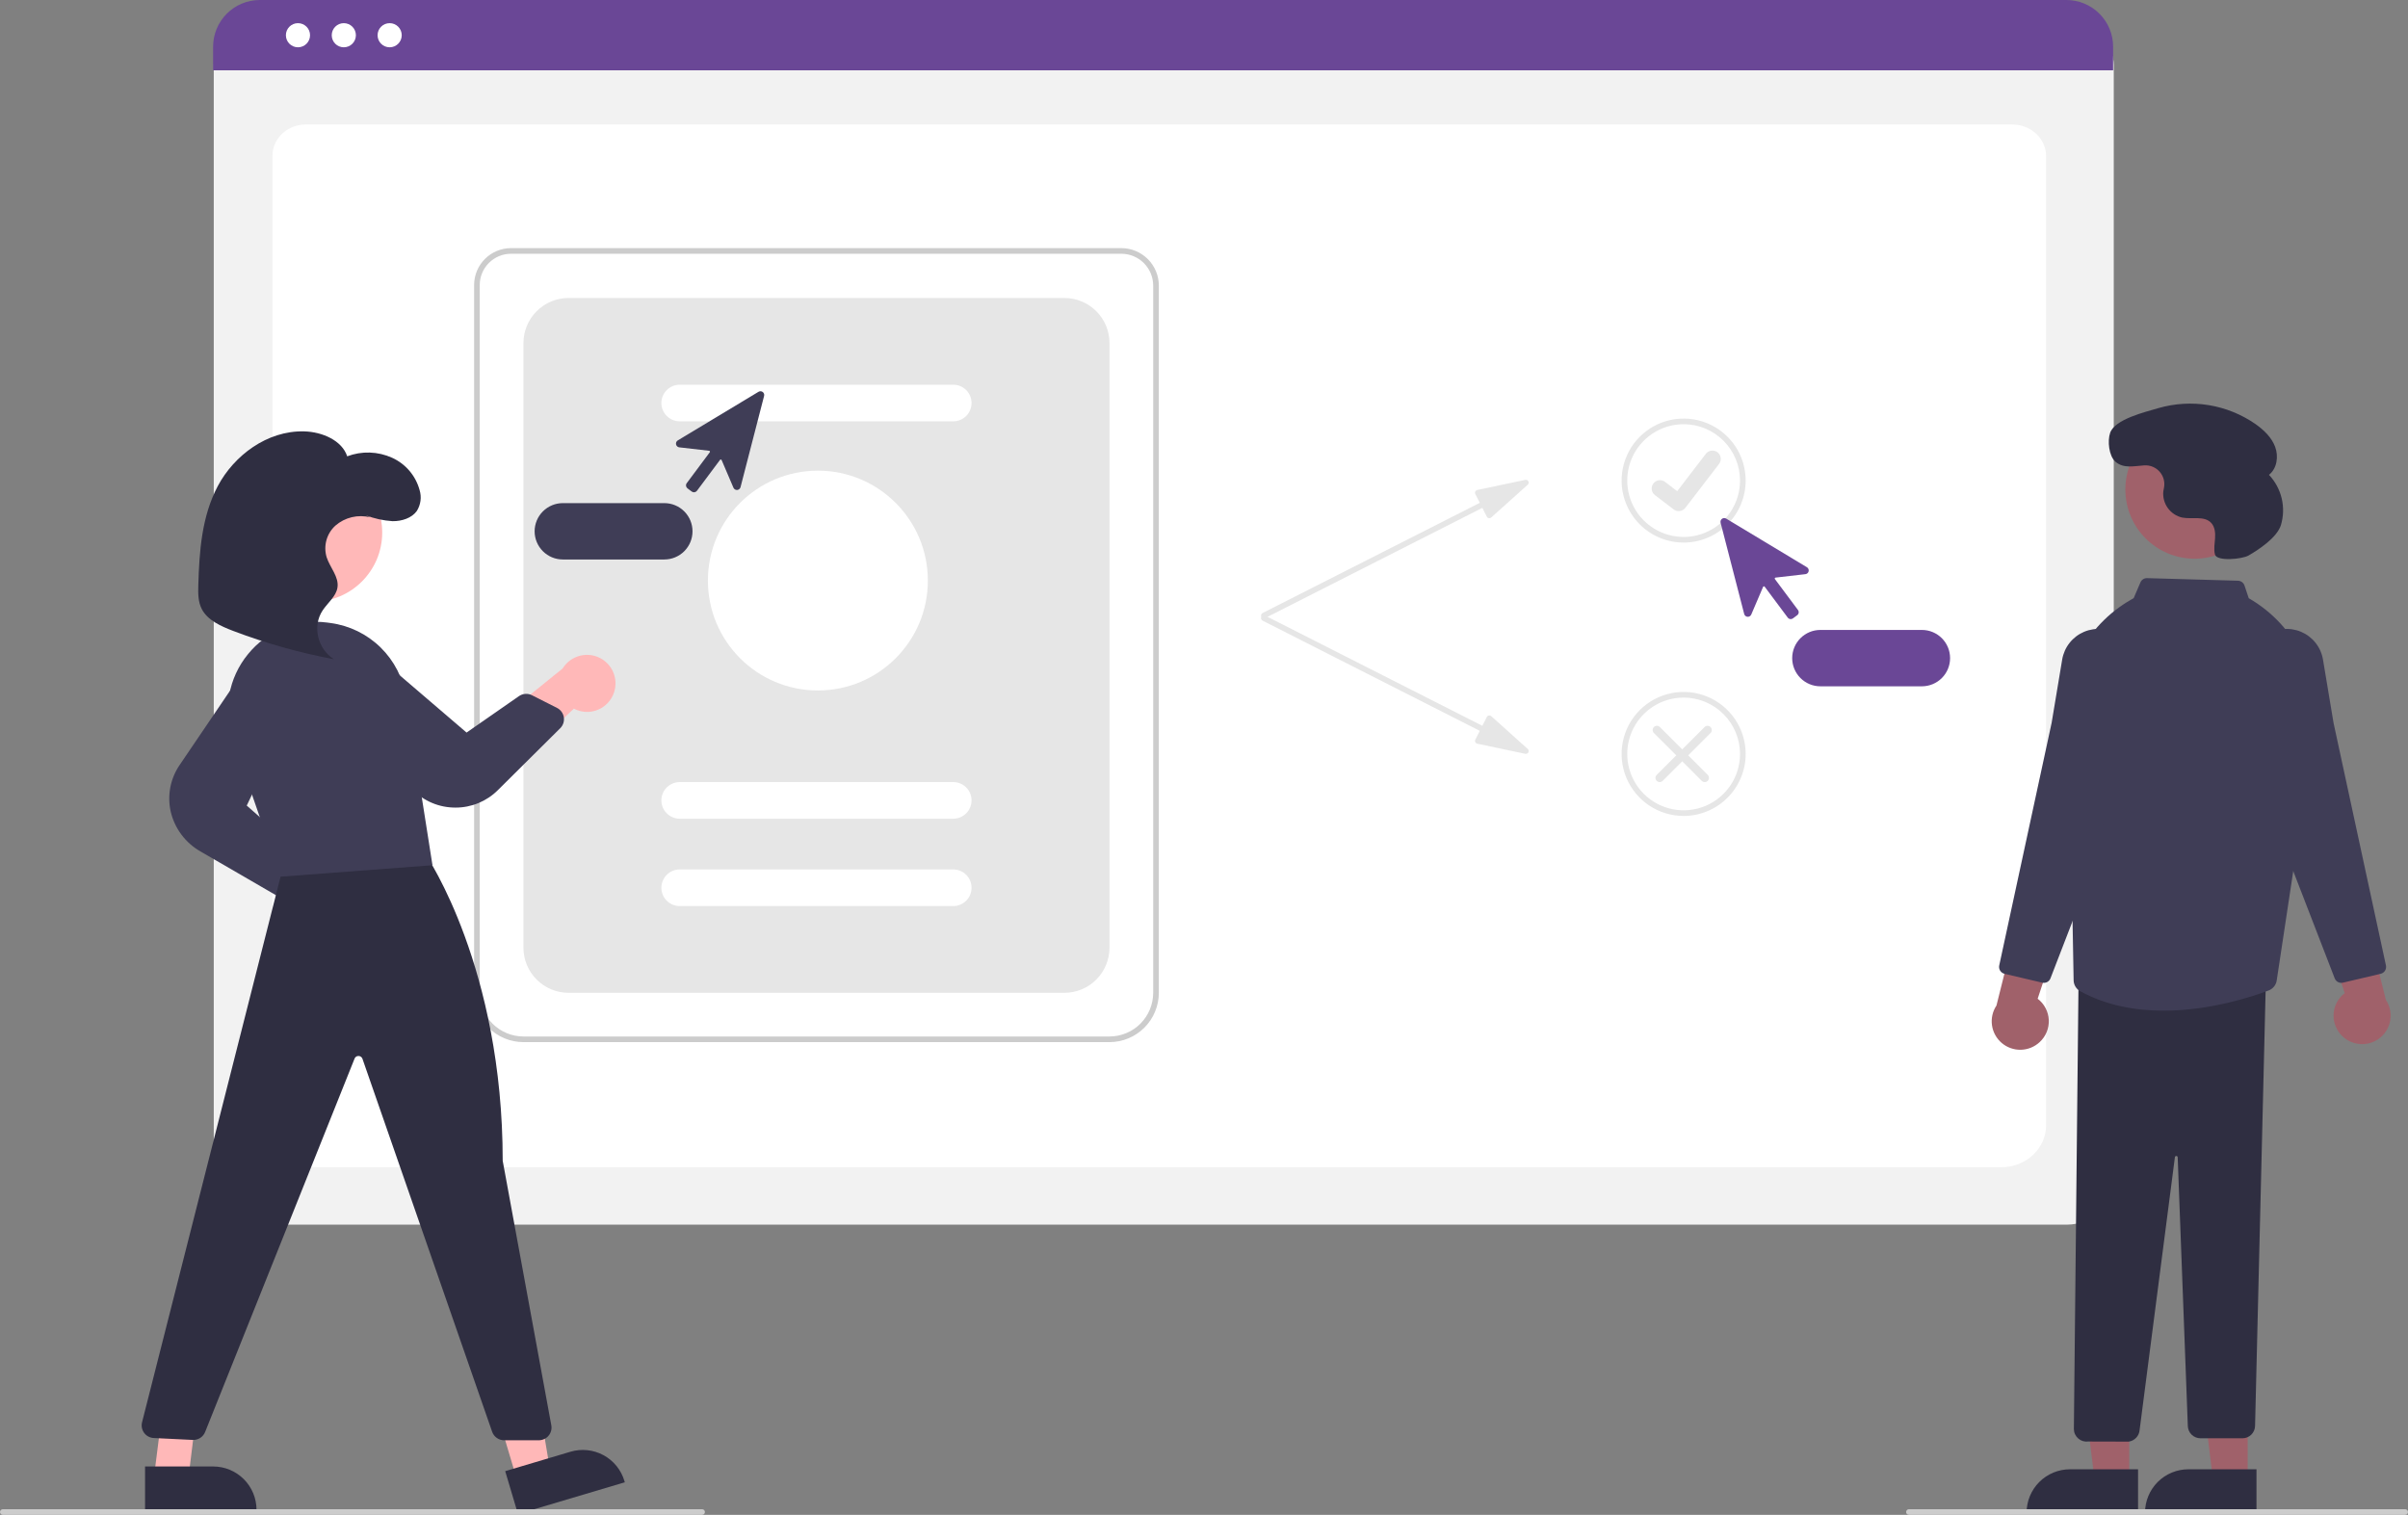 <svg width="302" height="190" viewBox="0 0 302 190" fill="none" xmlns="http://www.w3.org/2000/svg">
<rect x="0" y="0" width="302" height="190" fill="#808080" stroke="none"/>
<g clip-path="url(#clip0)">
<path d="M259.263 153.6H32.644C31.097 153.598 29.614 152.983 28.52 151.89C27.426 150.797 26.811 149.314 26.809 147.768V8.092C26.81 6.959 27.261 5.873 28.062 5.072C28.864 4.271 29.95 3.821 31.084 3.819H260.75C261.903 3.821 263.008 4.279 263.823 5.094C264.638 5.909 265.097 7.014 265.098 8.166V147.768C265.097 149.314 264.481 150.797 263.387 151.89C262.294 152.983 260.81 153.598 259.263 153.6Z" fill="#F2F2F2"/>
<path d="M250.997 146.401H39.793C36.697 146.401 34.178 144.044 34.178 141.146V19.514C34.178 17.365 36.045 15.617 38.339 15.617H252.382C254.714 15.617 256.611 17.394 256.611 19.579V141.146C256.611 144.044 254.093 146.401 250.997 146.401Z" fill="white"/>
<path d="M265.017 8.819H26.727V5.85C26.729 4.298 27.347 2.811 28.445 1.715C29.543 0.618 31.031 0.001 32.583 0H259.161C260.713 0.001 262.201 0.618 263.299 1.715C264.397 2.811 265.015 4.298 265.017 5.85V8.819Z" fill="#6A4796"/>
<path d="M37.37 5.932C38.206 5.932 38.885 5.255 38.885 4.418C38.885 3.582 38.206 2.904 37.37 2.904C36.533 2.904 35.855 3.582 35.855 4.418C35.855 5.255 36.533 5.932 37.37 5.932Z" fill="white"/>
<path d="M43.119 5.932C43.956 5.932 44.634 5.255 44.634 4.418C44.634 3.582 43.956 2.904 43.119 2.904C42.283 2.904 41.605 3.582 41.605 4.418C41.605 5.255 42.283 5.932 43.119 5.932Z" fill="white"/>
<path d="M48.869 5.932C49.705 5.932 50.383 5.255 50.383 4.418C50.383 3.582 49.705 2.904 48.869 2.904C48.032 2.904 47.354 3.582 47.354 4.418C47.354 5.255 48.032 5.932 48.869 5.932Z" fill="white"/>
<path d="M139.147 130.708H65.649C64.008 130.706 62.435 130.054 61.275 128.894C60.115 127.735 59.463 126.162 59.461 124.522V35.746C59.462 34.52 59.95 33.344 60.818 32.477C61.685 31.609 62.862 31.122 64.089 31.12H140.633C141.88 31.122 143.075 31.617 143.957 32.498C144.838 33.38 145.334 34.574 145.336 35.82V124.522C145.334 126.162 144.681 127.735 143.521 128.894C142.361 130.054 140.788 130.706 139.147 130.708ZM64.089 31.827C63.049 31.828 62.053 32.242 61.318 32.976C60.583 33.711 60.169 34.707 60.168 35.746V124.522C60.17 125.975 60.748 127.367 61.775 128.395C62.803 129.422 64.196 129.999 65.649 130.001H139.147C140.6 129.999 141.994 129.422 143.021 128.395C144.049 127.367 144.627 125.975 144.628 124.522V35.82C144.627 34.762 144.206 33.747 143.457 32.998C142.708 32.249 141.693 31.828 140.633 31.827H64.089Z" fill="#CCCCCC"/>
<path d="M71.307 124.522H133.489C134.99 124.522 136.429 123.926 137.49 122.865C138.551 121.805 139.147 120.366 139.147 118.866V43.03C139.147 41.53 138.551 40.091 137.49 39.031C136.429 37.97 134.99 37.374 133.489 37.374H71.307C69.807 37.374 68.368 37.97 67.306 39.031C66.245 40.091 65.649 41.53 65.649 43.03V118.866C65.649 120.366 66.245 121.805 67.306 122.865C68.368 123.926 69.807 124.522 71.307 124.522Z" fill="#E6E6E6"/>
<path d="M119.549 52.847H85.247C84.638 52.847 84.053 52.605 83.622 52.174C83.191 51.743 82.948 51.158 82.948 50.549C82.948 49.94 83.191 49.355 83.622 48.924C84.053 48.493 84.638 48.252 85.247 48.252H119.549C120.159 48.252 120.743 48.493 121.175 48.924C121.606 49.355 121.848 49.94 121.848 50.549C121.848 51.158 121.606 51.743 121.175 52.174C120.743 52.605 120.159 52.847 119.549 52.847Z" fill="white"/>
<path d="M119.549 102.686H85.247C84.638 102.686 84.053 102.444 83.622 102.013C83.191 101.583 82.948 100.998 82.948 100.389C82.948 99.779 83.191 99.195 83.622 98.764C84.053 98.333 84.638 98.091 85.247 98.091H119.549C120.159 98.091 120.743 98.333 121.175 98.764C121.606 99.195 121.848 99.779 121.848 100.389C121.848 100.998 121.606 101.583 121.175 102.013C120.743 102.444 120.159 102.686 119.549 102.686Z" fill="white"/>
<path d="M119.549 113.644H85.247C84.638 113.644 84.053 113.402 83.622 112.971C83.191 112.54 82.948 111.956 82.948 111.346C82.948 110.737 83.191 110.153 83.622 109.722C84.053 109.291 84.638 109.049 85.247 109.049H119.549C120.159 109.049 120.743 109.291 121.175 109.722C121.606 110.153 121.848 110.737 121.848 111.346C121.848 111.956 121.606 112.54 121.175 112.971C120.743 113.402 120.159 113.644 119.549 113.644Z" fill="white"/>
<path d="M102.575 86.603C110.192 86.603 116.367 80.432 116.367 72.818C116.367 65.205 110.192 59.033 102.575 59.033C94.958 59.033 88.783 65.205 88.783 72.818C88.783 80.432 94.958 86.603 102.575 86.603Z" fill="white"/>
<path d="M191.295 60.186L185.27 61.456C185.217 61.467 185.167 61.49 185.125 61.524C185.082 61.557 185.048 61.6 185.024 61.649C185.001 61.698 184.989 61.752 184.99 61.806C184.99 61.86 185.003 61.913 185.028 61.962L185.589 63.067L158.344 76.891C158.303 76.912 158.266 76.941 158.235 76.976C158.205 77.011 158.182 77.052 158.168 77.096C158.153 77.14 158.148 77.187 158.151 77.233C158.155 77.279 158.168 77.324 158.189 77.366C158.21 77.407 158.239 77.444 158.274 77.474C158.309 77.504 158.35 77.527 158.394 77.542C158.438 77.556 158.485 77.562 158.531 77.558C158.578 77.555 158.623 77.542 158.664 77.521L185.909 63.698L186.471 64.803C186.495 64.852 186.531 64.894 186.574 64.926C186.617 64.959 186.668 64.981 186.721 64.991C186.774 65.001 186.829 64.998 186.881 64.984C186.934 64.969 186.982 64.942 187.022 64.906L191.604 60.795C191.662 60.743 191.701 60.673 191.716 60.597C191.73 60.52 191.718 60.441 191.683 60.372C191.648 60.302 191.591 60.246 191.521 60.213C191.45 60.179 191.371 60.17 191.295 60.186Z" fill="#E6E6E6"/>
<path d="M191.295 94.546L185.27 93.275C185.217 93.264 185.167 93.241 185.125 93.208C185.082 93.174 185.048 93.131 185.024 93.082C185.001 93.034 184.989 92.98 184.99 92.926C184.99 92.871 185.003 92.818 185.028 92.77L185.589 91.664L158.344 77.841C158.303 77.82 158.266 77.791 158.235 77.756C158.205 77.721 158.182 77.68 158.168 77.635C158.153 77.591 158.148 77.545 158.151 77.499C158.155 77.452 158.168 77.407 158.189 77.366C158.21 77.324 158.239 77.288 158.274 77.257C158.309 77.227 158.35 77.204 158.394 77.19C158.438 77.175 158.485 77.17 158.531 77.173C158.578 77.177 158.623 77.19 158.664 77.211L185.909 91.034L186.471 89.928C186.495 89.88 186.531 89.838 186.574 89.805C186.617 89.773 186.668 89.751 186.721 89.741C186.774 89.731 186.829 89.733 186.881 89.748C186.934 89.763 186.982 89.789 187.022 89.825L191.604 93.937C191.662 93.989 191.701 94.058 191.716 94.135C191.73 94.211 191.719 94.29 191.683 94.36C191.648 94.429 191.591 94.485 191.521 94.519C191.45 94.552 191.371 94.562 191.295 94.546Z" fill="#E6E6E6"/>
<path d="M211.153 68.052C209.615 68.052 208.111 67.596 206.831 66.742C205.552 65.887 204.555 64.673 203.966 63.252C203.377 61.831 203.223 60.267 203.523 58.759C203.823 57.25 204.564 55.865 205.652 54.777C206.74 53.69 208.126 52.949 209.636 52.649C211.145 52.349 212.709 52.503 214.131 53.092C215.552 53.68 216.767 54.677 217.622 55.956C218.477 57.234 218.933 58.738 218.933 60.276C218.931 62.338 218.111 64.314 216.652 65.772C215.194 67.23 213.216 68.05 211.153 68.052ZM211.153 53.206C209.755 53.206 208.387 53.621 207.224 54.398C206.061 55.175 205.154 56.279 204.619 57.571C204.084 58.862 203.944 60.284 204.217 61.655C204.49 63.026 205.163 64.286 206.152 65.275C207.141 66.263 208.402 66.937 209.774 67.21C211.146 67.482 212.568 67.342 213.86 66.807C215.152 66.272 216.257 65.366 217.034 64.204C217.811 63.041 218.226 61.674 218.226 60.276C218.224 58.402 217.478 56.605 216.152 55.279C214.826 53.954 213.029 53.209 211.153 53.206Z" fill="#E6E6E6"/>
<path d="M211.153 102.339C209.615 102.339 208.111 101.883 206.831 101.029C205.552 100.174 204.555 98.96 203.966 97.539C203.377 96.118 203.223 94.554 203.523 93.046C203.823 91.537 204.564 90.152 205.652 89.064C206.74 87.977 208.126 87.236 209.636 86.936C211.145 86.636 212.709 86.79 214.131 87.379C215.552 87.967 216.767 88.964 217.622 90.243C218.477 91.522 218.933 93.025 218.933 94.563C218.931 96.625 218.111 98.601 216.652 100.059C215.194 101.517 213.216 102.337 211.153 102.339ZM211.153 87.494C209.755 87.494 208.387 87.908 207.224 88.685C206.061 89.462 205.154 90.566 204.619 91.858C204.084 93.149 203.944 94.571 204.217 95.942C204.49 97.314 205.163 98.573 206.152 99.562C207.141 100.551 208.402 101.224 209.774 101.497C211.146 101.769 212.568 101.629 213.86 101.094C215.152 100.559 216.257 99.653 217.034 98.491C217.811 97.328 218.226 95.961 218.226 94.563C218.224 92.689 217.478 90.892 216.152 89.567C214.826 88.241 213.029 87.496 211.153 87.494Z" fill="#E6E6E6"/>
<path d="M210.537 64.108C210.312 64.108 210.093 64.035 209.913 63.901L209.902 63.892L207.554 62.097C207.445 62.014 207.354 61.91 207.285 61.791C207.217 61.672 207.172 61.541 207.154 61.406C207.136 61.27 207.145 61.132 207.181 61C207.216 60.867 207.277 60.743 207.361 60.635C207.444 60.526 207.548 60.435 207.667 60.366C207.785 60.298 207.916 60.253 208.052 60.235C208.188 60.217 208.326 60.226 208.458 60.262C208.591 60.297 208.715 60.358 208.824 60.441L210.345 61.607L213.939 56.92C214.022 56.812 214.126 56.721 214.244 56.652C214.363 56.584 214.494 56.539 214.63 56.521C214.766 56.503 214.904 56.512 215.036 56.548C215.168 56.583 215.292 56.644 215.401 56.727L215.401 56.728L215.379 56.759L215.402 56.728C215.621 56.896 215.765 57.145 215.801 57.419C215.837 57.693 215.763 57.97 215.595 58.19L211.367 63.7C211.27 63.827 211.144 63.929 211 64C210.856 64.071 210.698 64.107 210.538 64.107L210.537 64.108Z" fill="#E6E6E6"/>
<path d="M207.777 97.937C207.728 97.888 207.689 97.829 207.662 97.765C207.636 97.7 207.622 97.631 207.622 97.562C207.622 97.492 207.636 97.423 207.662 97.359C207.689 97.295 207.728 97.236 207.777 97.187L213.779 91.188C213.878 91.089 214.013 91.033 214.154 91.033C214.294 91.033 214.429 91.089 214.529 91.189C214.628 91.288 214.684 91.423 214.684 91.563C214.684 91.704 214.628 91.839 214.529 91.938L208.528 97.937C208.478 97.986 208.42 98.025 208.356 98.052C208.291 98.078 208.222 98.092 208.153 98.092C208.083 98.092 208.014 98.078 207.95 98.052C207.885 98.025 207.827 97.986 207.777 97.937Z" fill="#E6E6E6"/>
<path d="M214.175 97.937C214.225 97.888 214.264 97.829 214.29 97.765C214.317 97.7 214.331 97.631 214.331 97.562C214.331 97.492 214.317 97.423 214.29 97.359C214.264 97.295 214.225 97.236 214.175 97.187L208.174 91.188C208.075 91.089 207.94 91.033 207.799 91.033C207.658 91.033 207.524 91.089 207.424 91.189C207.325 91.288 207.269 91.423 207.269 91.563C207.269 91.704 207.325 91.839 207.424 91.938L213.425 97.937C213.475 97.986 213.533 98.025 213.597 98.052C213.662 98.078 213.731 98.092 213.8 98.092C213.87 98.092 213.939 98.078 214.003 98.052C214.068 98.025 214.126 97.986 214.175 97.937Z" fill="#E6E6E6"/>
<path d="M224.587 77.65C224.564 77.65 224.541 77.648 224.518 77.645C224.457 77.636 224.398 77.616 224.345 77.584C224.292 77.552 224.246 77.511 224.209 77.461L221.318 73.586C221.306 73.57 221.29 73.557 221.271 73.549C221.252 73.541 221.232 73.538 221.211 73.54C221.191 73.543 221.172 73.55 221.155 73.562C221.139 73.575 221.126 73.591 221.118 73.61L219.635 77.076C219.597 77.166 219.531 77.242 219.447 77.293C219.363 77.344 219.266 77.368 219.168 77.36C219.07 77.353 218.977 77.315 218.901 77.252C218.826 77.189 218.772 77.104 218.748 77.009L215.79 65.566C215.767 65.475 215.771 65.38 215.802 65.292C215.833 65.204 215.889 65.127 215.964 65.071C216.039 65.015 216.129 64.983 216.222 64.979C216.315 64.974 216.408 64.997 216.488 65.046L226.616 71.145C226.7 71.195 226.766 71.271 226.805 71.361C226.844 71.451 226.854 71.551 226.833 71.647C226.812 71.743 226.762 71.83 226.689 71.895C226.616 71.961 226.525 72.003 226.427 72.014L222.682 72.445C222.661 72.447 222.642 72.454 222.626 72.467C222.609 72.479 222.596 72.495 222.588 72.514C222.58 72.533 222.577 72.553 222.579 72.574C222.582 72.594 222.589 72.614 222.602 72.63L225.492 76.504C225.567 76.605 225.598 76.73 225.58 76.853C225.562 76.977 225.496 77.088 225.396 77.162L224.867 77.557C224.786 77.617 224.688 77.65 224.587 77.65Z" fill="#6A4796"/>
<path d="M241.035 86.08H228.304C227.366 86.08 226.467 85.707 225.804 85.044C225.141 84.382 224.768 83.482 224.768 82.545C224.768 81.608 225.141 80.708 225.804 80.046C226.467 79.383 227.366 79.01 228.304 79.01H241.035C241.973 79.01 242.872 79.383 243.536 80.046C244.199 80.708 244.571 81.608 244.571 82.545C244.571 83.482 244.199 84.382 243.536 85.044C242.872 85.707 241.973 86.08 241.035 86.08Z" fill="#6A4796"/>
<path d="M86.753 61.651L86.224 61.256C86.124 61.181 86.058 61.07 86.04 60.947C86.022 60.824 86.054 60.698 86.128 60.598L89.019 56.724C89.031 56.707 89.039 56.688 89.041 56.668C89.043 56.647 89.04 56.627 89.032 56.608C89.024 56.589 89.011 56.573 88.995 56.56C88.978 56.548 88.959 56.541 88.939 56.538L85.193 56.108C85.096 56.096 85.004 56.055 84.931 55.989C84.859 55.923 84.808 55.836 84.788 55.741C84.767 55.645 84.776 55.545 84.815 55.455C84.854 55.365 84.92 55.289 85.004 55.238L95.132 49.139C95.212 49.091 95.305 49.068 95.398 49.072C95.492 49.077 95.581 49.109 95.656 49.165C95.731 49.221 95.787 49.297 95.819 49.386C95.85 49.474 95.854 49.569 95.83 49.659L92.873 61.103C92.848 61.198 92.794 61.283 92.719 61.346C92.644 61.409 92.551 61.447 92.453 61.454C92.355 61.461 92.257 61.438 92.173 61.387C92.089 61.336 92.023 61.26 91.985 61.17L90.503 57.704C90.495 57.685 90.482 57.669 90.465 57.656C90.449 57.644 90.43 57.636 90.409 57.634C90.389 57.632 90.368 57.635 90.35 57.643C90.331 57.651 90.314 57.664 90.302 57.68L87.411 61.555C87.374 61.604 87.328 61.646 87.275 61.678C87.222 61.709 87.163 61.73 87.102 61.739C87.079 61.742 87.056 61.744 87.034 61.744C86.932 61.744 86.834 61.711 86.753 61.651Z" fill="#3F3D56"/>
<path d="M67.049 66.639C67.05 65.702 67.423 64.803 68.086 64.141C68.749 63.478 69.648 63.105 70.585 63.104H83.316C84.254 63.104 85.153 63.476 85.817 64.139C86.48 64.802 86.852 65.701 86.852 66.639C86.852 67.576 86.48 68.475 85.817 69.138C85.153 69.801 84.254 70.173 83.316 70.173H70.585C69.648 70.172 68.749 69.8 68.086 69.137C67.423 68.474 67.05 67.576 67.049 66.639Z" fill="#3F3D56"/>
<path d="M255.799 130.712C256.182 130.361 256.483 129.93 256.682 129.45C256.88 128.97 256.971 128.452 256.948 127.933C256.924 127.414 256.787 126.906 256.547 126.446C256.306 125.985 255.967 125.583 255.554 125.268L259.507 113.271L253.169 114.988L250.387 126.118C249.903 126.847 249.703 127.728 249.825 128.594C249.948 129.46 250.384 130.251 251.051 130.818C251.718 131.384 252.57 131.686 253.445 131.667C254.32 131.647 255.157 131.308 255.799 130.712Z" fill="#A0616A"/>
<path d="M293.815 130.005C293.432 129.654 293.13 129.223 292.932 128.743C292.733 128.263 292.642 127.745 292.666 127.226C292.689 126.707 292.826 126.199 293.067 125.739C293.308 125.278 293.647 124.876 294.06 124.561L290.106 112.563L296.444 114.281L299.227 125.411C299.711 126.14 299.911 127.021 299.788 127.887C299.666 128.753 299.23 129.544 298.563 130.111C297.896 130.677 297.044 130.979 296.169 130.96C295.294 130.94 294.456 130.601 293.815 130.005Z" fill="#A0616A"/>
<path d="M275.238 70.076C280.035 70.076 283.924 66.189 283.924 61.394C283.924 56.599 280.035 52.712 275.238 52.712C270.441 52.712 266.553 56.599 266.553 61.394C266.553 66.189 270.441 70.076 275.238 70.076Z" fill="#A0616A"/>
<path d="M267.039 185.7H262.704L260.642 168.985H267.041L267.039 185.7Z" fill="#A0616A"/>
<path d="M268.145 189.9L254.166 189.899V189.723C254.166 189.009 254.307 188.301 254.58 187.641C254.854 186.982 255.254 186.382 255.76 185.877C256.265 185.372 256.865 184.971 257.525 184.698C258.185 184.425 258.893 184.284 259.607 184.284H259.607L268.145 184.285L268.145 189.9Z" fill="#2F2E41"/>
<path d="M281.892 185.7H277.557L275.494 168.985H281.893L281.892 185.7Z" fill="#A0616A"/>
<path d="M282.998 189.9L269.019 189.899V189.723C269.019 189.009 269.159 188.301 269.433 187.641C269.706 186.982 270.107 186.382 270.612 185.877C271.117 185.372 271.717 184.971 272.377 184.698C273.038 184.425 273.745 184.284 274.46 184.284H274.46L282.998 184.285L282.998 189.9Z" fill="#2F2E41"/>
<path d="M266.969 180.814L261.876 180.8C261.658 180.828 261.436 180.809 261.225 180.746C261.015 180.683 260.82 180.576 260.653 180.432C260.482 180.287 260.345 180.107 260.249 179.905C260.152 179.703 260.1 179.482 260.095 179.259L260.681 122.924L284.182 122.689L282.819 178.843C282.811 179.259 282.64 179.655 282.342 179.946C282.045 180.236 281.644 180.398 281.228 180.396H275.977C275.565 180.397 275.168 180.238 274.872 179.952C274.575 179.666 274.401 179.276 274.387 178.865L273.116 145.161C273.116 145.139 273.112 145.116 273.103 145.095C273.094 145.074 273.081 145.055 273.065 145.039C273.049 145.023 273.03 145.011 273.008 145.002C272.987 144.994 272.964 144.99 272.942 144.991C272.896 144.99 272.852 145.006 272.818 145.037C272.785 145.068 272.765 145.111 272.763 145.156L268.34 179.356C268.313 179.719 268.162 180.062 267.912 180.327C267.663 180.593 267.33 180.764 266.969 180.814Z" fill="#2F2E41"/>
<path d="M271.353 126.762C267.881 126.762 264.211 126.142 260.899 124.329C260.651 124.194 260.444 123.995 260.297 123.754C260.15 123.513 260.07 123.237 260.064 122.955L259.601 97.244L258.949 91.743C258.558 88.47 259.141 85.155 260.626 82.212C262.11 79.269 264.429 76.829 267.294 75.197L267.595 75.025L268.443 73.047C268.512 72.883 268.629 72.745 268.779 72.649C268.928 72.553 269.103 72.506 269.281 72.512L280.683 72.837C280.864 72.843 281.039 72.904 281.184 73.012C281.33 73.12 281.439 73.27 281.496 73.441L282.026 75.03C284.952 76.709 287.301 79.235 288.761 82.275C290.222 85.315 290.727 88.727 290.208 92.059L285.535 122.977C285.493 123.255 285.378 123.517 285.201 123.737C285.025 123.956 284.793 124.124 284.53 124.225C282.462 125.01 277.188 126.762 271.353 126.762Z" fill="#3F3D56"/>
<path d="M293.635 123.275C293.456 123.275 293.282 123.221 293.134 123.12C292.987 123.019 292.874 122.876 292.809 122.71L287.019 107.732L282.284 84.397C282.105 83.516 282.188 82.603 282.523 81.769C282.858 80.935 283.429 80.218 284.167 79.705C284.805 79.262 285.544 78.987 286.316 78.906C287.089 78.825 287.869 78.941 288.585 79.242C289.3 79.544 289.928 80.021 290.409 80.63C290.891 81.24 291.21 81.96 291.338 82.726L292.663 90.672L299.234 121.091C299.281 121.318 299.239 121.553 299.115 121.749C298.992 121.944 298.797 122.084 298.572 122.138L293.836 123.252C293.77 123.267 293.702 123.275 293.635 123.275Z" fill="#3F3D56"/>
<path d="M256.332 123.275C256.265 123.275 256.197 123.267 256.131 123.252L251.395 122.138C251.17 122.084 250.975 121.944 250.852 121.749C250.728 121.553 250.686 121.318 250.734 121.091L257.306 90.664L258.629 82.726C258.757 81.96 259.076 81.24 259.558 80.63C260.039 80.021 260.667 79.544 261.382 79.242C262.098 78.941 262.878 78.825 263.651 78.906C264.423 78.987 265.162 79.262 265.8 79.705C266.538 80.218 267.11 80.935 267.444 81.769C267.779 82.603 267.862 83.516 267.683 84.397L262.957 107.703L257.159 122.71C257.094 122.876 256.98 123.019 256.833 123.12C256.685 123.221 256.511 123.275 256.332 123.275Z" fill="#3F3D56"/>
<path d="M281.999 69.676C281.195 70.139 278.016 70.445 277.789 69.546L277.785 69.526C277.627 68.867 277.758 68.179 277.803 67.503C277.848 66.827 277.782 66.085 277.322 65.588C276.463 64.661 274.935 65.152 273.694 64.918C272.967 64.756 272.324 64.334 271.885 63.732C271.446 63.13 271.242 62.389 271.31 61.647C271.328 61.507 271.356 61.366 271.387 61.226C271.465 60.869 271.459 60.5 271.369 60.147C271.28 59.793 271.11 59.465 270.873 59.188C270.636 58.912 270.337 58.694 270.001 58.551C269.666 58.409 269.301 58.347 268.937 58.369C267.683 58.441 266.328 58.821 265.29 57.892C264.487 57.173 264.292 55.304 264.644 54.286C265.237 52.576 269.034 51.68 270.692 51.188C272.742 50.596 274.899 50.468 277.005 50.813C279.111 51.159 281.114 51.969 282.868 53.185C283.915 53.923 284.893 54.85 285.339 56.05C285.785 57.251 285.57 58.765 284.564 59.557C285.344 60.383 285.893 61.399 286.157 62.504C286.42 63.608 286.389 64.763 286.065 65.852C285.568 67.453 283.196 68.988 281.999 69.676Z" fill="#2F2E41"/>
<path d="M40.161 117.745C39.644 117.693 39.145 117.528 38.698 117.262C38.251 116.996 37.868 116.636 37.576 116.206C37.284 115.776 37.09 115.288 37.007 114.775C36.924 114.262 36.955 113.737 37.097 113.237L26.744 105.993L32.85 103.576L41.745 110.826C42.569 111.12 43.257 111.706 43.677 112.473C44.098 113.24 44.223 114.135 44.028 114.988C43.832 115.841 43.331 116.593 42.619 117.101C41.906 117.609 41.032 117.838 40.161 117.745Z" fill="#FFB8B8"/>
<path d="M34.539 112.238L25.164 106.803C24.223 106.271 23.402 105.549 22.754 104.683C22.107 103.816 21.646 102.825 21.403 101.771C21.183 100.774 21.17 99.743 21.364 98.74C21.559 97.738 21.956 96.786 22.533 95.944L30.294 84.501C30.843 83.692 31.678 83.119 32.631 82.899C33.584 82.679 34.586 82.826 35.434 83.313C36.283 83.799 36.917 84.588 37.208 85.522C37.499 86.456 37.427 87.465 37.005 88.347L30.945 101.039L37.084 106.442C37.297 106.629 37.455 106.869 37.544 107.138C37.633 107.407 37.648 107.694 37.589 107.971L36.894 111.197C36.842 111.443 36.732 111.673 36.574 111.867C36.415 112.062 36.212 112.216 35.982 112.317C35.753 112.42 35.502 112.466 35.251 112.453C35 112.439 34.756 112.365 34.539 112.238L34.539 112.238Z" fill="#3F3D56"/>
<path d="M77.019 86.813C76.862 87.308 76.597 87.763 76.245 88.145C75.893 88.527 75.462 88.828 74.981 89.025C74.5 89.223 73.981 89.312 73.462 89.288C72.943 89.263 72.435 89.125 71.975 88.884L62.754 97.52L61.643 91.051L70.57 83.841C71.028 83.095 71.743 82.543 72.581 82.29C73.418 82.036 74.32 82.098 75.115 82.464C75.91 82.83 76.543 83.475 76.894 84.277C77.244 85.078 77.289 85.981 77.019 86.813Z" fill="#FFB8B8"/>
<path d="M39.25 75.475C44.047 75.475 47.935 71.588 47.935 66.793C47.935 61.999 44.047 58.112 39.25 58.112C34.453 58.112 30.564 61.999 30.564 66.793C30.564 71.588 34.453 75.475 39.25 75.475Z" fill="#FFB8B8"/>
<path d="M64.823 185.559L68.979 184.323L66.187 167.714L60.054 169.538L64.823 185.559Z" fill="#FFB8B8"/>
<path d="M63.36 184.518L71.543 182.084L71.543 182.084C72.228 181.88 72.947 181.813 73.657 181.887C74.368 181.961 75.057 182.174 75.686 182.514C76.314 182.854 76.869 183.314 77.319 183.869C77.77 184.423 78.106 185.061 78.31 185.746L78.361 185.915L64.962 189.9L63.36 184.518Z" fill="#2F2E41"/>
<path d="M19.298 185.346H23.633L25.695 168.631H21.419L19.298 185.346Z" fill="#FFB8B8"/>
<path d="M18.192 183.931L26.73 183.931H26.73C27.445 183.931 28.152 184.071 28.812 184.345C29.472 184.618 30.072 185.019 30.577 185.524C31.083 186.029 31.483 186.628 31.757 187.288C32.03 187.948 32.171 188.655 32.171 189.369V189.546L18.192 189.547L18.192 183.931Z" fill="#2F2E41"/>
<path d="M61.721 179.576L45.459 132.802C45.425 132.7 45.36 132.61 45.272 132.546C45.184 132.482 45.079 132.448 44.971 132.447C44.862 132.441 44.754 132.47 44.663 132.53C44.572 132.59 44.503 132.677 44.466 132.78L25.727 179.603C25.605 179.911 25.39 180.173 25.111 180.352C24.832 180.531 24.504 180.618 24.173 180.601L19.282 180.364C19.046 180.353 18.816 180.289 18.608 180.178C18.4 180.067 18.22 179.911 18.079 179.721C17.939 179.532 17.843 179.314 17.797 179.082C17.752 178.851 17.759 178.613 17.817 178.384L35.541 108.558L53.325 107.107L53.441 107.275C53.537 107.414 63.052 121.415 63.046 145.587L69.143 178.767C69.185 178.996 69.176 179.232 69.117 179.457C69.058 179.683 68.95 179.893 68.8 180.072C68.651 180.251 68.464 180.395 68.253 180.494C68.041 180.593 67.811 180.645 67.578 180.645H63.224C62.894 180.645 62.572 180.542 62.303 180.35C62.033 180.159 61.83 179.888 61.721 179.576Z" fill="#2F2E41"/>
<path d="M29.203 92.72C28.577 90.929 28.423 89.008 28.755 87.141C29.086 85.273 29.893 83.522 31.096 82.056C32.272 80.599 33.804 79.468 35.543 78.772C37.282 78.076 39.171 77.839 41.029 78.083C41.176 78.103 41.322 78.123 41.468 78.143C43.832 78.462 46.03 79.537 47.733 81.207C49.436 82.877 50.553 85.052 50.917 87.409L54.239 108.522L35.305 109.95L35.169 109.96L29.203 92.72Z" fill="#3F3D56"/>
<path d="M56.832 101.287C55.796 101.251 54.778 101.001 53.844 100.551C52.91 100.101 52.08 99.463 51.406 98.675L42.45 88.297C41.755 87.519 41.392 86.501 41.437 85.459C41.465 84.914 41.608 84.382 41.858 83.897C42.108 83.412 42.459 82.986 42.886 82.647C43.592 82.084 44.472 81.784 45.375 81.799C46.278 81.815 47.148 82.144 47.834 82.731L58.515 91.881L65.086 87.311C65.322 87.147 65.598 87.05 65.885 87.03C66.171 87.01 66.458 87.068 66.714 87.198L69.859 88.789C70.084 88.903 70.278 89.069 70.427 89.272C70.575 89.476 70.673 89.712 70.712 89.96C70.751 90.209 70.731 90.464 70.653 90.703C70.574 90.942 70.44 91.16 70.261 91.337L62.442 99.1C61.745 99.797 60.917 100.349 60.006 100.725C59.095 101.101 58.119 101.294 57.133 101.292C57.033 101.292 56.932 101.29 56.832 101.287Z" fill="#3F3D56"/>
<path d="M45.855 64.625C46.936 65.044 48.076 65.295 49.233 65.368C50.398 65.383 51.636 64.98 52.273 64.093C52.517 63.706 52.675 63.27 52.736 62.816C52.796 62.363 52.757 61.901 52.623 61.464C52.381 60.576 51.947 59.753 51.351 59.053C50.755 58.353 50.011 57.794 49.174 57.414C48.294 57.015 47.343 56.793 46.377 56.762C45.412 56.731 44.449 56.891 43.545 57.233C42.892 55.247 40.43 54.166 38.152 54.105C33.498 53.98 29.337 57.152 27.315 60.966C25.294 64.78 24.998 69.139 24.872 73.372C24.842 74.404 24.829 75.48 25.318 76.412C26.046 77.8 27.702 78.547 29.262 79.139C33.353 80.691 37.574 81.877 41.875 82.683C39.81 81.364 39.155 78.524 40.463 76.562C41.103 75.601 42.154 74.802 42.324 73.689C42.528 72.356 41.389 71.19 40.968 69.899C40.755 69.2 40.746 68.455 40.94 67.751C41.135 67.047 41.526 66.413 42.068 65.922C42.657 65.41 43.362 65.049 44.122 64.869C44.882 64.689 45.674 64.695 46.431 64.888" fill="#2F2E41"/>
<path d="M88.054 190H0.354C0.26 190 0.17 189.963 0.104 189.896C0.037 189.83 0 189.74 0 189.646C0 189.553 0.037 189.463 0.104 189.397C0.17 189.33 0.26 189.293 0.354 189.293H88.054C88.148 189.293 88.238 189.33 88.304 189.397C88.37 189.463 88.407 189.553 88.407 189.646C88.407 189.74 88.37 189.83 88.304 189.896C88.238 189.963 88.148 190 88.054 190Z" fill="#CCCCCC"/>
<path d="M301.646 190H239.408C239.314 190 239.224 189.963 239.158 189.896C239.091 189.83 239.054 189.74 239.054 189.646C239.054 189.553 239.091 189.463 239.158 189.397C239.224 189.33 239.314 189.293 239.408 189.293H301.646C301.74 189.293 301.83 189.33 301.897 189.397C301.963 189.463 302 189.553 302 189.646C302 189.74 301.963 189.83 301.897 189.896C301.83 189.963 301.74 190 301.646 190Z" fill="#CCCCCC"/>
</g>
<defs>
<clipPath id="clip0">
<rect width="302" height="190" fill="white"/>
</clipPath>
</defs>
</svg>
